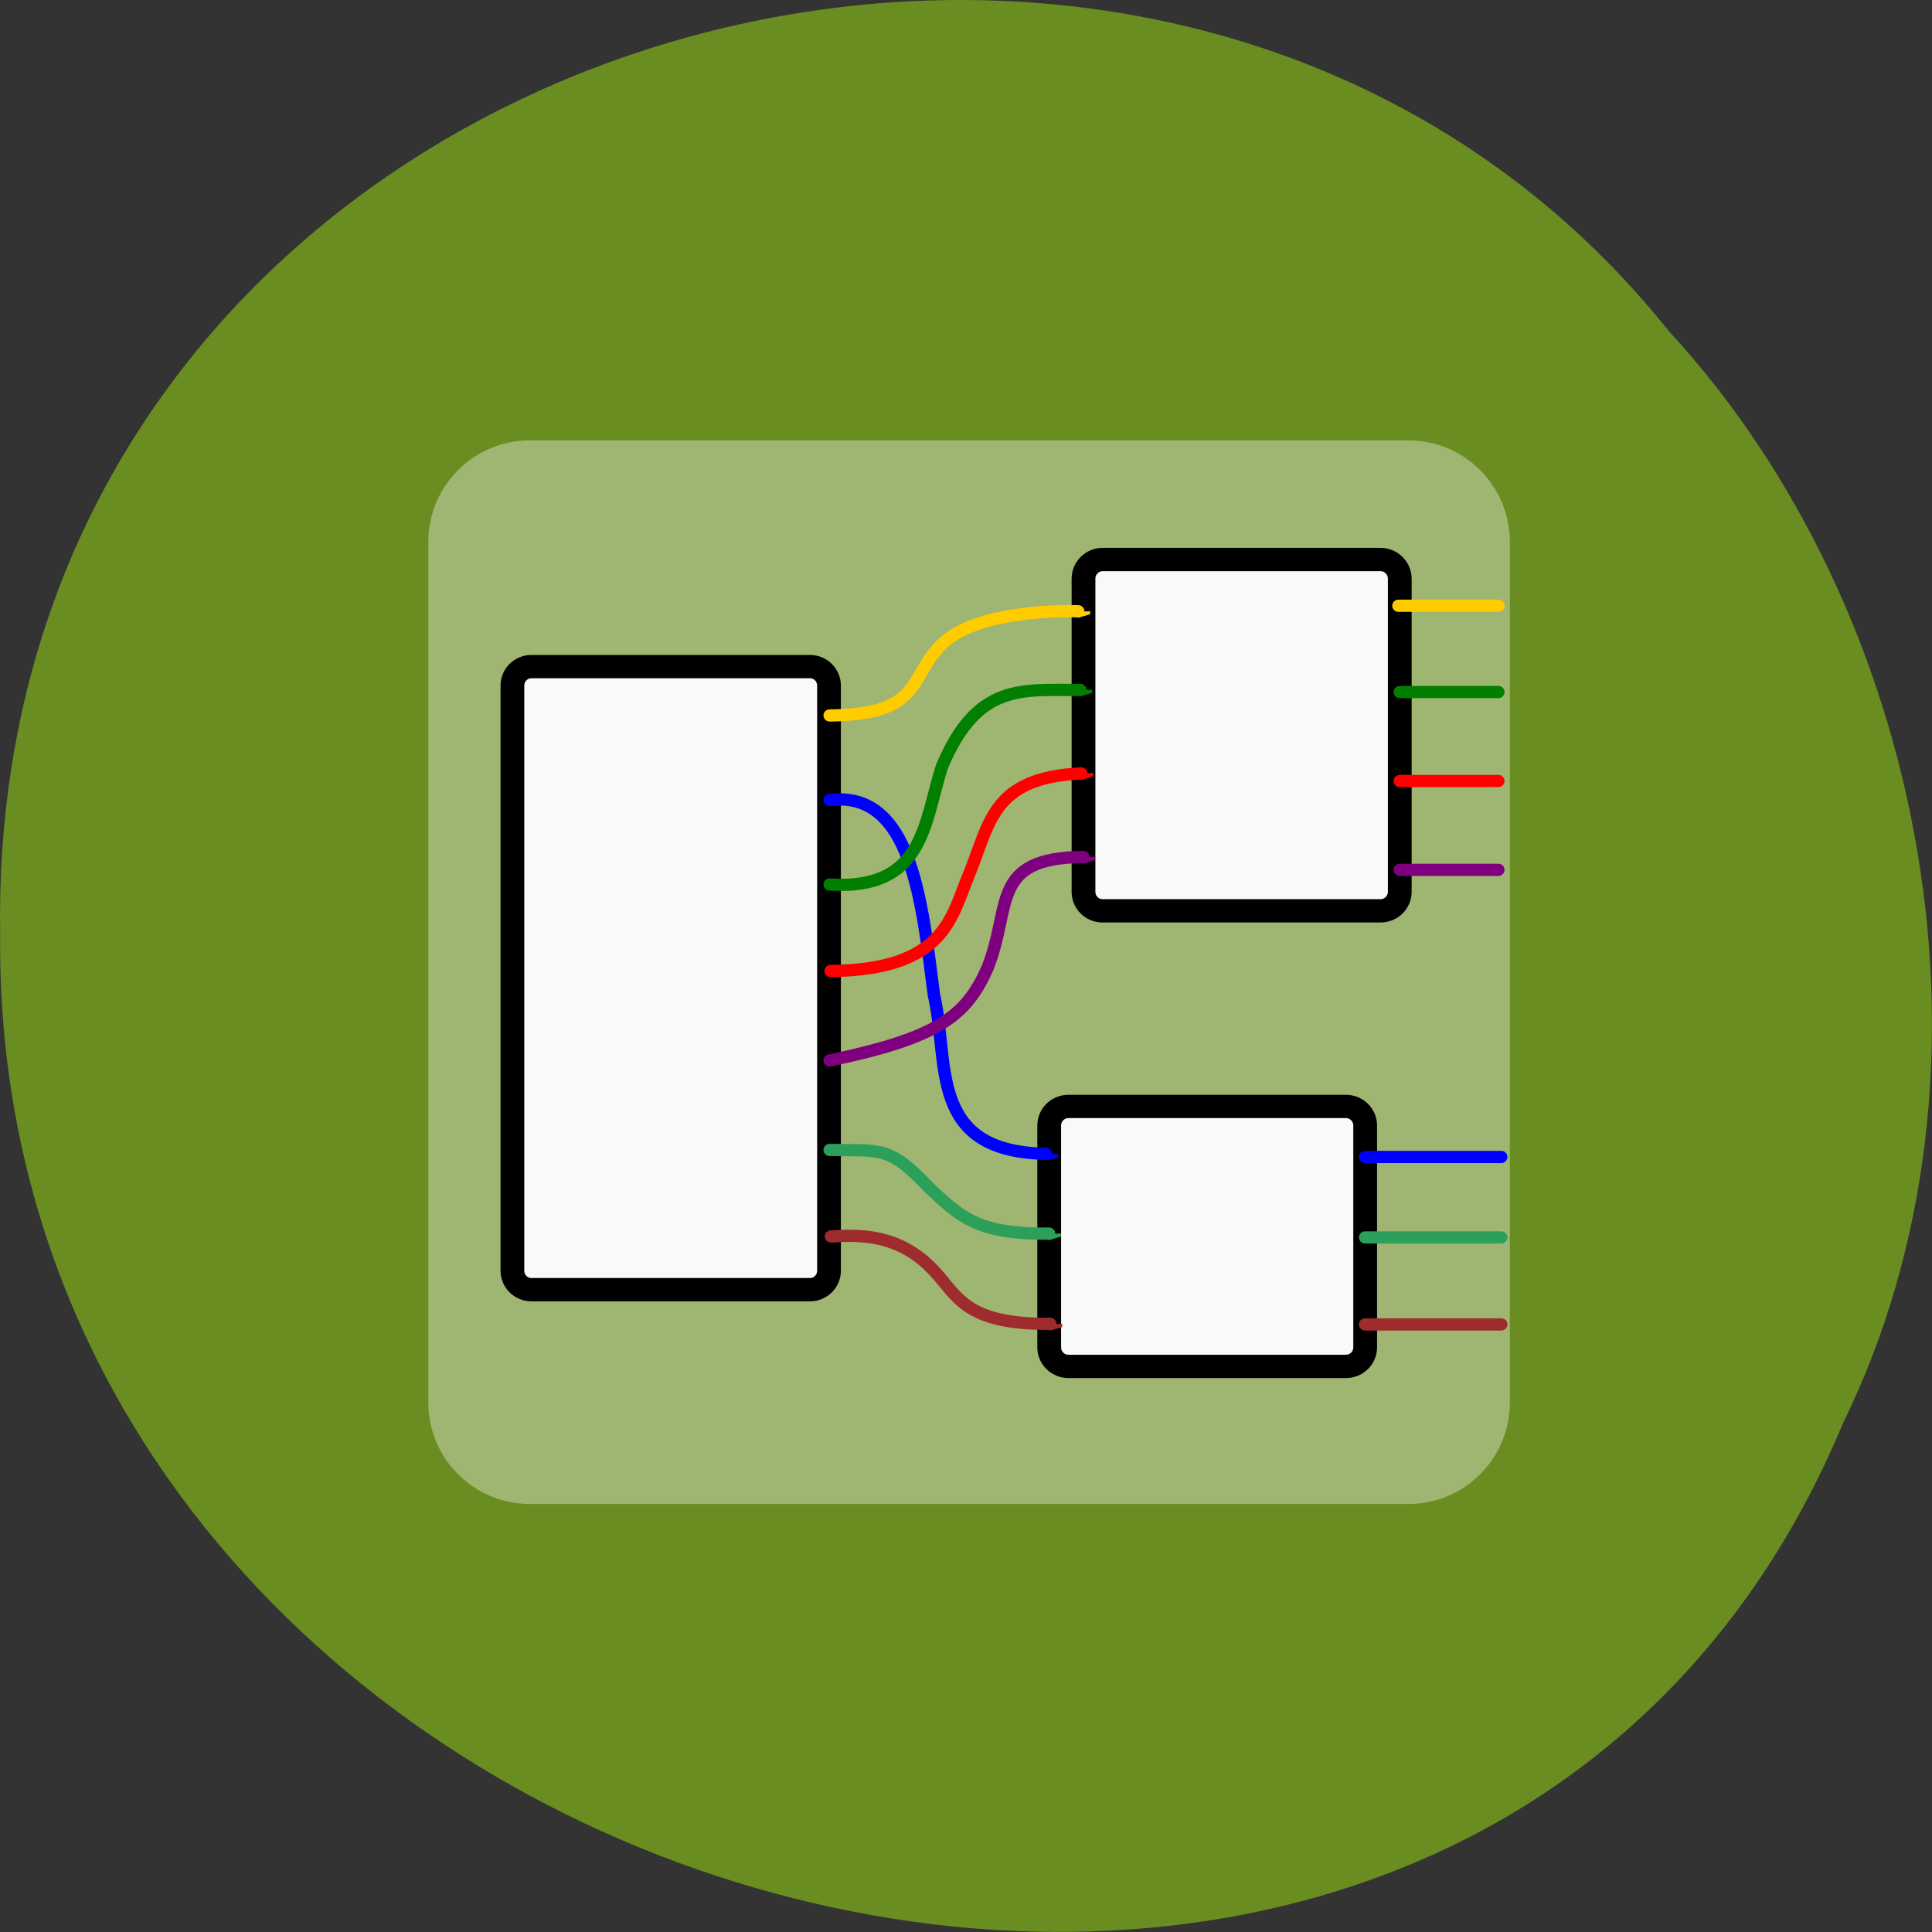 <svg xmlns="http://www.w3.org/2000/svg" viewBox="0 0 48 48"><rect x="0" y="0" width="48" height="48" fill="#333333" stroke="none"/><defs><clipPath id="7"><path d="m 26.898 21.293 l 0.309 -0.004 l 0.004 0.305 l -0.309 0.004"/></clipPath><clipPath id="B"><path d="m 26.08 32.898 l 0.309 -0.004 l 0.004 0.305 l -0.309 0.004"/></clipPath><clipPath id="8"><path d="m 26 30 h 1 v 1 h -1"/></clipPath><clipPath id="A"><path d="m 26 32 h 1 v 2 h -1"/></clipPath><clipPath id="9"><path d="m 26.05 30.652 l 0.309 -0.004 l 0.004 0.305 l -0.309 0.004"/></clipPath><clipPath id="6"><path d="m 26 21 h 2 v 1 h -2"/></clipPath><clipPath id="0"><path d="m 26.773 15.188 h 0.309 v 0.305 h -0.309"/></clipPath><clipPath id="5"><path d="m 26.848 19.219 l 0.309 -0.016 l 0.016 0.305 l -0.309 0.016"/></clipPath><clipPath id="1"><path d="m 25 28 h 2 v 1 h -2"/></clipPath><clipPath id="3"><path d="m 26.824 17.14 h 0.309 v 0.305 h -0.309"/></clipPath><clipPath id="4"><path d="m 26 19 h 2 v 1 h -2"/></clipPath><clipPath id="2"><path d="m 25.977 28.672 l 0.309 0.004 l -0.008 0.305 l -0.309 -0.004"/></clipPath></defs><path d="m 45.793 35.35 c -9.449 22.676 -46.03 12.559 -45.789 -12.141 c -0.367 -22.449 28.719 -30.961 41.469 -14.969 c 6.375 6.914 8.602 18.371 4.32 27.11" fill="#6a8e22" fill-opacity="0.996"/><g fill="#f9f9f9"><path d="m 13.164 10.941 h 21.828 c 1.391 0 2.52 1.129 2.52 2.523 v 21.379 c 0 1.395 -1.129 2.523 -2.52 2.523 h -21.828 c -1.395 0 -2.523 -1.129 -2.523 -2.523 v -21.379 c 0 -1.395 1.129 -2.523 2.523 -2.523" fill-opacity="0.38"/><g stroke="#000" stroke-linejoin="round" stroke-linecap="round"><path d="m 2.554 6.324 h 6.56 c 0.248 0 0.448 0.204 0.448 0.456 v 14.03 c 0 0.253 -0.2 0.456 -0.448 0.456 h -6.56 c -0.248 0 -0.448 -0.204 -0.448 -0.456 v -14.03 c 0 -0.253 0.2 -0.456 0.448 -0.456" transform="matrix(1.055 0 0 1.036 10.509 10.01)" stroke-width="0.559"/><g stroke-width="1.399" transform="matrix(0.422 0 0 0.414 10.517 10.764)"><path d="m 39.989 7.579 h 16.369 c 0.621 0 1.13 0.519 1.13 1.151 v 18.789 c 0 0.632 -0.51 1.141 -1.13 1.141 h -16.369 c -0.621 0 -1.121 -0.509 -1.121 -1.141 v -18.789 c 0 -0.632 0.5 -1.151 1.121 -1.151"/><path d="m 37.979 40.4 h 16.342 c 0.621 0 1.13 0.509 1.13 1.141 v 13.318 c 0 0.632 -0.51 1.141 -1.13 1.141 h -16.342 c -0.621 0 -1.13 -0.509 -1.13 -1.141 v -13.318 c 0 -0.632 0.51 -1.141 1.13 -1.141"/></g></g></g><path d="m 23.926 16.936 c 5.605 -0.057 4.586 -2.358 6.679 -4.348 c 2.26 -2.141 7.948 -1.905 7.948 -1.905" transform="matrix(0.422 0 0 0.414 10.517 10.764)" fill="none" stroke="#fc0" stroke-linejoin="round" stroke-linecap="round" stroke-width="0.734"/><g clip-path="url(#0)"><path d="m -1.285 -0.002 l -1.06 1.067 l 3.736 -1.067 l -3.736 -1.067" transform="matrix(0.309 0 0 0.304 26.773 15.188)" fill="#fc0" fill-rule="evenodd" stroke="#fc0" stroke-width="0.267"/></g><path d="m 23.926 22.01 c 4.836 -0.594 5.429 6.131 6.133 11.677 c 0.936 4.141 -0.398 9.423 6.605 9.555" transform="matrix(0.422 0 0 0.414 10.517 10.764)" fill="none" stroke="#00f" stroke-linejoin="round" stroke-linecap="round" stroke-width="0.734"/><g clip-path="url(#1)"><g clip-path="url(#2)"><path d="m -1.278 -0.002 l -1.065 1.074 l 3.729 -1.074 l -3.732 -1.059" transform="matrix(0.309 0.006 -0.006 0.304 25.978 28.672)" fill="#00f" fill-rule="evenodd" stroke="#00f" stroke-width="0.267"/></g></g><path d="m 23.926 27.08 c 5.54 0.358 5.54 -3.65 6.605 -7.07 c 2.094 -5.075 4.734 -4.584 8.143 -4.603" transform="matrix(0.422 0 0 0.414 10.517 10.764)" fill="none" stroke="#007f00" stroke-linejoin="round" stroke-linecap="round" stroke-width="0.734"/><g clip-path="url(#3)"><path d="m -1.283 0.001 l -1.065 1.062 l 3.741 -1.063 l -3.744 -1.07" transform="matrix(0.309 -0.001 0.001 0.304 26.823 17.14)" fill="#007f00" fill-rule="evenodd" stroke="#007f00" stroke-width="0.267"/></g><path d="m 23.981 32.27 c 6.781 -0.066 7.105 -3.292 8.143 -5.782 c 1.251 -3.141 1.371 -5.82 6.605 -6.074" transform="matrix(0.422 0 0 0.414 10.517 10.764)" fill="none" stroke="#f00" stroke-linejoin="round" stroke-linecap="round" stroke-width="0.734"/><g clip-path="url(#4)"><g clip-path="url(#5)"><path d="m -1.276 0.004 l -1.076 1.067 l 3.742 -1.065 l -3.739 -1.07" transform="matrix(0.309 -0.015 0.015 0.304 26.847 19.218)" fill="#f00" fill-rule="evenodd" stroke="#f00" stroke-width="0.267"/></g></g><path d="m 23.926 37.64 c 6.374 -1.358 8.02 -2.66 9.264 -5.49 c 1.501 -3.716 0.093 -6.659 5.66 -6.725" transform="matrix(0.422 0 0 0.414 10.517 10.764)" fill="none" stroke="#7f007f" stroke-linejoin="round" stroke-linecap="round" stroke-width="0.734"/><g clip-path="url(#6)"><g clip-path="url(#7)"><path d="m -1.285 0.006 l -1.06 1.068 l 3.736 -1.076 l -3.737 -1.07" transform="matrix(0.309 -0.003 0.004 0.304 26.898 21.295)" fill="#7f007f" fill-rule="evenodd" stroke="#7f007f" stroke-width="0.267"/></g></g><path d="m 23.926 43.01 c 3.01 0.066 3.493 -0.292 5.846 2.264 c 1.76 1.651 2.761 2.82 7.07 2.754" transform="matrix(0.422 0 0 0.414 10.517 10.764)" fill="none" stroke="#2c9f5a" stroke-linejoin="round" stroke-linecap="round" stroke-width="0.734"/><g clip-path="url(#8)"><g clip-path="url(#9)"><path d="m -1.281 -0.004 l -1.063 1.077 l 3.727 -1.077 l -3.733 -1.07" transform="matrix(0.309 -0.004 0.005 0.304 26.05 30.652)" fill="#2c9f5a" fill-rule="evenodd" stroke="#2c9f5a" stroke-width="0.267"/></g></g><path d="m 24 48.2 c 1.621 -0.094 4.02 -0.189 6.06 2.056 c 1.38 1.481 1.806 3.235 6.846 3.188" transform="matrix(0.422 0 0 0.414 10.517 10.764)" fill="none" stroke="#9f2c2c" stroke-linejoin="round" stroke-linecap="round" stroke-width="0.734"/><g clip-path="url(#A)"><g clip-path="url(#B)"><path d="m -1.283 0 l -1.07 1.07 l 3.733 -1.071 l -3.726 -1.062" transform="matrix(0.309 -0.003 0.003 0.304 26.08 32.899)" fill="#9f2c2c" fill-rule="evenodd" stroke="#9f2c2c" stroke-width="0.267"/></g></g><g fill="none" stroke-linejoin="round" stroke-linecap="round" transform="matrix(0.422 0 0 0.414 10.517 10.764)"><path d="m 57.41 10.352 h 5.883" stroke="#fc0" stroke-width="0.734"/><path d="m 57.49 15.531 h 5.799" stroke="#9f2c2c" stroke-width="0.534"/><g stroke-width="0.734"><path d="m 57.49 15.531 h 5.799" stroke="#007f00"/><path d="m 57.49 20.869 h 5.799" stroke="#f00"/></g><path d="m 57.49 26.2 h 5.799" stroke="#9f2c2c" stroke-width="0.534"/><path d="m 57.49 26.2 h 5.799" stroke="#7f007f" stroke-width="0.734"/><path d="m 55.45 43.43 h 8.01" stroke="#9f2c2c" stroke-width="0.534"/><g stroke-width="0.734"><path d="m 55.45 43.43 h 8.01" stroke="#00f"/><path d="m 55.45 48.26 h 8.01" stroke="#2c9f5a"/><path d="m 55.45 53.48 h 8.01" stroke="#9f2c2c"/></g></g></svg>